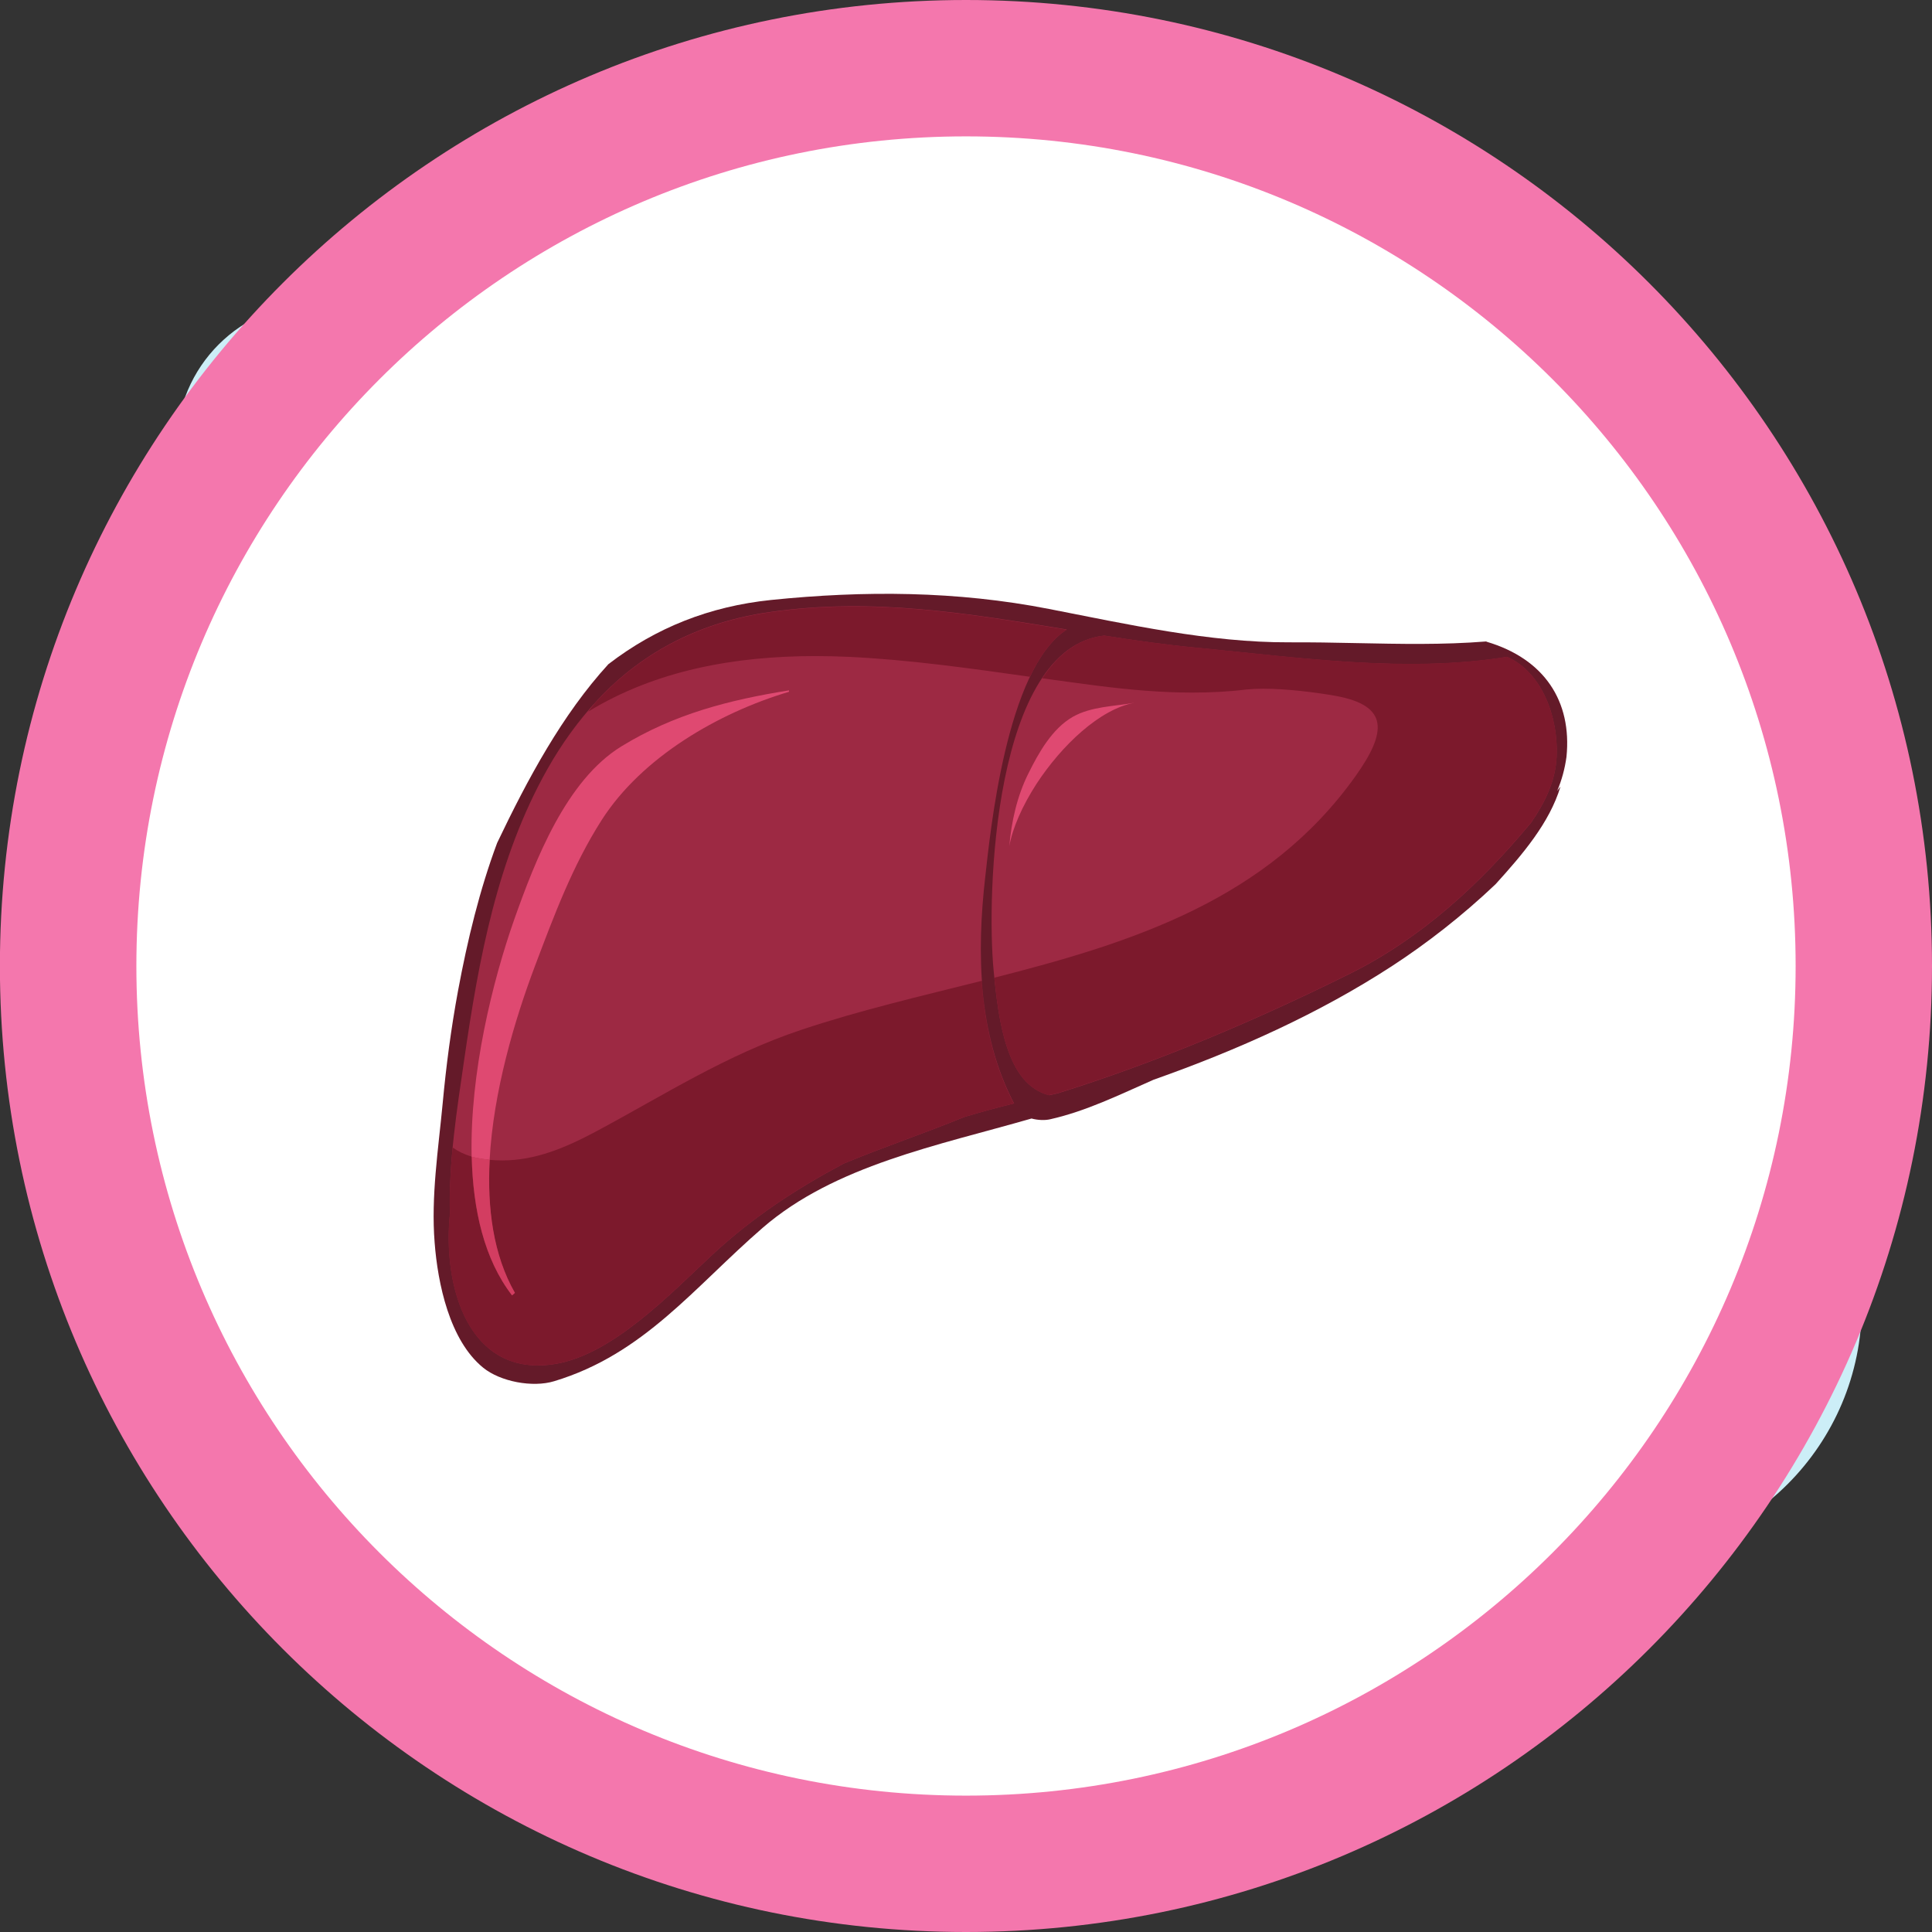 <?xml version="1.0" encoding="UTF-8" standalone="no"?>
<svg
   xmlns:dc="http://purl.org/dc/elements/1.1/"
   xmlns:cc="http://creativecommons.org/ns#"
   xmlns:rdf="http://www.w3.org/1999/02/22-rdf-syntax-ns#"
   xmlns:svg="http://www.w3.org/2000/svg"
   xmlns="http://www.w3.org/2000/svg"
   id="svg4330"
   version="1.1"
   viewBox="0 0 19.99 19.991"
   height="19.991mm"
   width="19.99mm">
  <rect x="0" y="0" width="19.99" height="19.991" fill="#333333" stroke="none"/>
  <defs
     id="defs4324" />
  <g
     transform="translate(-178.237,-173.612)"
     id="layer1">
    <path
       id="path266"
       style="fill:#cceef7;fill-opacity:1;fill-rule:nonzero;stroke:none;stroke-width:0.035"
       d="m 181.553,179.72 c 0.823,0 1.49,-0.667 1.49,-1.49 0,-0.823 -0.667,-1.49 -1.49,-1.49 -0.823,0 -1.49,0.667 -1.49,1.49 0,0.823 0.667,1.49 1.49,1.49" />
    <path
       id="path268"
       style="fill:#cceef7;fill-opacity:1;fill-rule:nonzero;stroke:none;stroke-width:0.035"
       d="m 185.995,180.028 c 0.992,0 1.798,-0.804 1.798,-1.798 0,-0.994 -0.805,-1.798 -1.798,-1.798 -0.993,0 -1.799,0.805 -1.799,1.798 0,0.994 0.805,1.798 1.799,1.798" />
    <path
       id="path270"
       style="fill:#cceef7;fill-opacity:1;fill-rule:nonzero;stroke:none;stroke-width:0.035"
       d="m 190.436,180.299 c 1.143,0 2.069,-0.926 2.069,-2.069 0,-1.143 -0.926,-2.069 -2.069,-2.069 -1.143,0 -2.069,0.926 -2.069,2.069 0,1.143 0.926,2.069 2.069,2.069" />
    <path
       id="path316"
       style="fill:#cceef7;fill-opacity:1;fill-rule:nonzero;stroke:none;stroke-width:0.035"
       d="m 181.553,184.347 c 0.925,0 1.675,-0.75 1.675,-1.675 0,-0.925 -0.75,-1.675 -1.675,-1.675 -0.925,0 -1.675,0.75 -1.675,1.675 0,0.925 0.75,1.675 1.675,1.675" />
    <path
       id="path318"
       style="fill:#cceef7;fill-opacity:1;fill-rule:nonzero;stroke:none;stroke-width:0.035"
       d="m 185.995,184.654 c 1.095,0 1.982,-0.887 1.982,-1.983 0,-1.095 -0.887,-1.983 -1.982,-1.983 -1.096,0 -1.983,0.888 -1.983,1.983 0,1.095 0.887,1.983 1.983,1.983" />
    <path
       id="path320"
       style="fill:#cceef7;fill-opacity:1;fill-rule:nonzero;stroke:none;stroke-width:0.035"
       d="m 190.436,184.925 c 1.245,0 2.254,-1.009 2.254,-2.254 0,-1.245 -1.009,-2.254 -2.254,-2.254 -1.245,0 -2.254,1.009 -2.254,2.254 0,1.245 1.009,2.254 2.254,2.254" />
    <path
       id="path322"
       style="fill:#cceef7;fill-opacity:1;fill-rule:nonzero;stroke:none;stroke-width:0.035"
       d="m 194.877,185.16 c 1.374,0 2.489,-1.114 2.489,-2.488 0,-1.374 -1.114,-2.488 -2.489,-2.488 -1.374,0 -2.487,1.114 -2.487,2.488 0,1.374 1.113,2.488 2.487,2.488" />
    <path
       id="path366"
       style="fill:#cceef7;fill-opacity:1;fill-rule:nonzero;stroke:none;stroke-width:0.035"
       d="m 181.553,188.936 c 1.007,0 1.822,-0.816 1.822,-1.823 0,-1.007 -0.816,-1.823 -1.822,-1.823 -1.007,0 -1.823,0.816 -1.823,1.823 0,1.007 0.816,1.823 1.823,1.823" />
    <path
       id="path368"
       style="fill:#cceef7;fill-opacity:1;fill-rule:nonzero;stroke:none;stroke-width:0.035"
       d="m 185.995,189.244 c 1.176,0 2.13,-0.954 2.13,-2.131 0,-1.177 -0.954,-2.131 -2.13,-2.131 -1.177,0 -2.131,0.954 -2.131,2.131 0,1.177 0.954,2.131 2.131,2.131" />
    <path
       id="path370"
       style="fill:#cceef7;fill-opacity:1;fill-rule:nonzero;stroke:none;stroke-width:0.035"
       d="m 190.436,189.514 c 1.326,0 2.402,-1.074 2.402,-2.401 0,-1.326 -1.076,-2.401 -2.402,-2.401 -1.326,0 -2.401,1.076 -2.401,2.401 0,1.327 1.075,2.401 2.401,2.401" />
    <path
       id="path372"
       style="fill:#cceef7;fill-opacity:1;fill-rule:nonzero;stroke:none;stroke-width:0.035"
       d="m 194.877,189.737 c 1.449,0 2.624,-1.174 2.624,-2.624 0,-1.449 -1.175,-2.623 -2.624,-2.623 -1.449,0 -2.623,1.174 -2.623,2.623 0,1.449 1.174,2.624 2.623,2.624" />
    <path
       id="path1394"
       style="fill:#f477ad;fill-opacity:1;fill-rule:nonzero;stroke:none;stroke-width:0.035"
       d="m 198.227,183.607 c 0,5.52 -4.475,9.995 -9.995,9.995 -5.52,0 -9.996,-4.475 -9.996,-9.995 0,-5.52 4.475,-9.995 9.996,-9.995 5.52,0 9.995,4.475 9.995,9.995" />
    <path
       id="path1396"
       style="fill:#ffffff;fill-opacity:1;fill-rule:nonzero;stroke:none;stroke-width:0.035"
       d="m 196.816,183.607 c 0,4.741 -3.843,8.584 -8.584,8.584 -4.741,0 -8.584,-3.843 -8.584,-8.584 0,-4.741 3.843,-8.584 8.584,-8.584 4.74,0 8.584,3.843 8.584,8.584" />
    <path
       id="path1398"
       style="fill:#641a29;fill-opacity:1;fill-rule:nonzero;stroke:none;stroke-width:0.035"
       d="m 193.615,180.249 c -0.45,0.036 -0.891,0.026 -1.346,0.017 -0.228,-0.005 -0.459,-0.009 -0.697,-0.008 -0.82,0.003 -1.676,-0.188 -2.48,-0.345 -0.955,-0.187 -1.912,-0.192 -2.879,-0.093 -0.633,0.066 -1.188,0.285 -1.681,0.664 -0.477,0.521 -0.834,1.185 -1.151,1.849 -0.181,0.485 -0.307,1.004 -0.405,1.531 -0.072,0.39 -0.123,0.778 -0.159,1.167 -0.045,0.475 -0.121,0.96 -0.083,1.437 0.032,0.422 0.154,1.012 0.502,1.295 0.178,0.145 0.512,0.208 0.735,0.14 0.93,-0.281 1.444,-0.969 2.157,-1.587 0.746,-0.646 1.814,-0.852 2.782,-1.131 0.066,0.018 0.139,0.02 0.192,0.008 0.374,-0.084 0.718,-0.254 1.07,-0.409 0.872,-0.308 1.715,-0.686 2.47,-1.178 0.356,-0.232 0.725,-0.518 1.069,-0.845 0.279,-0.308 0.559,-0.635 0.672,-1.011 l -0.034,0.045 c 0.047,-0.111 0.079,-0.228 0.096,-0.352 0.058,-0.574 -0.228,-1.014 -0.826,-1.191" />
    <path
       id="path1400"
       style="fill:#9d2943;fill-opacity:1;fill-rule:nonzero;stroke:none;stroke-width:0.035"
       d="m 188.207,185.172 c -0.411,0.169 -0.832,0.309 -1.242,0.48 -0.486,0.259 -0.942,0.554 -1.37,0.954 -0.413,0.385 -1.016,1.019 -1.61,1.118 -0.898,0.149 -1.173,-0.798 -1.091,-1.564 -0.016,-0.532 0.072,-1.072 0.147,-1.591 0.15,-1.033 0.341,-2.078 0.859,-2.998 0.145,-0.257 0.318,-0.499 0.519,-0.715 0.48,-0.516 1.087,-0.812 1.78,-0.911 1.069,-0.154 2.063,0.015 3.076,0.18 -0.63,0.403 -0.794,2.122 -0.844,2.562 -0.09,0.784 -0.073,1.632 0.298,2.342 -0.173,0.042 -0.347,0.09 -0.52,0.142" />
    <path
       id="path1402"
       style="fill:#9d2943;fill-opacity:1;fill-rule:nonzero;stroke:none;stroke-width:0.035"
       d="m 194.082,182.12 c -0.529,0.637 -1.134,1.198 -1.882,1.569 -0.959,0.476 -1.98,0.911 -3.02,1.236 l -0.087,0.019 c -0.439,-0.111 -0.523,-0.753 -0.575,-1.288 -0.076,-0.78 -0.002,-3.341 1.144,-3.467 0.315,0.049 0.631,0.095 0.954,0.125 1.04,0.1 2.17,0.265 3.214,0.095 0.356,0.155 0.531,0.616 0.513,1.027 -0.01,0.255 -0.12,0.477 -0.262,0.685" />
    <path
       id="path1404"
       style="fill:#51101c;fill-opacity:1;fill-rule:nonzero;stroke:none;stroke-width:0.035"
       d="m 183.802,187.74 c -2.9e-4,0 -5.6e-4,0 -8.5e-4,0 2.9e-4,0 5.6e-4,0 8.5e-4,0 v 0 m 1.4e-4,0 c 0.056,0 0.116,-0.005 0.178,-0.015 -0.062,0.01 -0.122,0.015 -0.178,0.015 m -0.912,-1.558 c 1.4e-4,-0.001 2.9e-4,-0.003 4.2e-4,-0.005 -1.4e-4,10e-4 -2.9e-4,0.003 -4.2e-4,0.005 m 5.3e-4,-0.005 v 0 0 m 4.2e-4,-0.005 c 4.3e-4,-0.004 8.5e-4,-0.008 10e-4,-0.012 -3.9e-4,0.004 -8.2e-4,0.008 -10e-4,0.012 m 10e-4,-0.012 c -6.6e-4,-0.023 -10e-4,-0.047 -0.002,-0.07 2.9e-4,0.024 8.5e-4,0.047 0.002,0.07 v 0 m 5.835,-1.13 c -0.205,-0.392 -0.302,-0.827 -0.333,-1.269 8.5e-4,0 0.002,-3.5e-4 0.003,-7.2e-4 0.03,0.442 0.125,0.877 0.33,1.27" />
    <path
       id="path1406"
       style="fill:#7c192c;fill-opacity:1;fill-rule:nonzero;stroke:none;stroke-width:0.035"
       d="m 183.802,187.74 c -2.9e-4,0 -5.6e-4,0 -8.5e-4,0 -0.746,-7.2e-4 -0.98,-0.851 -0.911,-1.558 1.4e-4,-0.001 2.9e-4,-0.003 4.2e-4,-0.005 1.1e-4,0 1.1e-4,0 1.1e-4,-3.4e-4 v 0 c 1.4e-4,-0.002 2.9e-4,-0.003 4.2e-4,-0.005 4.3e-4,-0.004 8.5e-4,-0.008 10e-4,-0.012 v 0 0 0 c -6.6e-4,-0.023 -10e-4,-0.047 -0.002,-0.07 -0.002,-0.201 0.011,-0.403 0.03,-0.605 0.058,0.041 0.123,0.073 0.197,0.094 0.013,0.55 0.129,1.063 0.418,1.437 l 0.029,-0.025 c -0.224,-0.392 -0.288,-0.877 -0.261,-1.378 0.044,0.004 0.088,0.006 0.132,0.006 0.341,0 0.65,-0.13 0.966,-0.298 0.716,-0.383 1.345,-0.792 2.129,-1.054 0.602,-0.201 1.235,-0.348 1.864,-0.506 0.03,0.443 0.128,0.877 0.333,1.269 v 0 c -0.173,0.042 -0.347,0.09 -0.52,0.142 -0.411,0.169 -0.832,0.309 -1.242,0.48 -0.486,0.259 -0.942,0.554 -1.37,0.954 -0.413,0.385 -1.016,1.019 -1.61,1.118 v 0 c -0.001,0 -0.003,3.4e-4 -0.004,7.1e-4 -0.062,0.01 -0.122,0.015 -0.178,0.015 -1.4e-4,0 -1.4e-4,0 -1.4e-4,0" />
    <path
       id="path1408"
       style="fill:#51101c;fill-opacity:1;fill-rule:nonzero;stroke:none;stroke-width:0.035"
       d="m 184.413,180.862 c 0.001,-0.001 0.003,-0.003 0.004,-0.004 -0.001,0.001 -0.003,0.003 -0.004,0.004 m 4.48,-0.248 c -1.4e-4,-3.5e-4 -2.9e-4,-3.5e-4 -4.3e-4,-3.5e-4 0.055,-0.115 0.117,-0.219 0.186,-0.306 -0.069,0.087 -0.13,0.191 -0.186,0.306 m 0.346,-0.492 c -4.3e-4,0 -9.8e-4,-3.4e-4 -0.001,-3.4e-4 3.9e-4,0 9.5e-4,3.4e-4 0.001,3.4e-4 m -3.042,-0.175 c 0.009,-0.001 0.018,-0.002 0.027,-0.004 -0.009,10e-4 -0.018,0.002 -0.027,0.004 m 0.028,-0.004 c 0.286,-0.04 0.568,-0.057 0.845,-0.057 -0.278,0 -0.559,0.017 -0.845,0.057 m 0.847,-0.057 c -4.3e-4,0 -9.8e-4,0 -0.001,0 v 0 c 4.2e-4,0 9.8e-4,0 0.001,0" />
    <path
       id="path1410"
       style="fill:#7c192c;fill-opacity:1;fill-rule:nonzero;stroke:none;stroke-width:0.035"
       d="m 184.324,180.973 c 0.03,-0.037 0.058,-0.075 0.09,-0.11 0.001,-0.001 0.003,-0.003 0.004,-0.004 v 0 c 0.48,-0.516 1.087,-0.812 1.78,-0.911 v 0 c 0.009,-0.001 0.018,-0.002 0.027,-0.004 5.5e-4,0 10e-4,0 0.002,0 0.286,-0.04 0.568,-0.057 0.845,-0.057 1.4e-4,0 2.9e-4,0 5.3e-4,0 4.2e-4,0 9.8e-4,0 0.001,0 0.735,3.4e-4 1.446,0.117 2.165,0.235 4e-4,0 9.5e-4,3.4e-4 0.001,3.4e-4 0.011,0.002 0.022,0.004 0.034,0.005 v 0 c -0.071,0.045 -0.135,0.107 -0.194,0.181 -0.069,0.087 -0.131,0.191 -0.186,0.306 -0.621,-0.087 -1.241,-0.176 -1.872,-0.206 -0.117,-0.005 -0.233,-0.008 -0.349,-0.008 -0.832,0 -1.648,0.147 -2.347,0.573" />
    <path
       id="path1412"
       style="fill:#51101c;fill-opacity:1;fill-rule:nonzero;stroke:none;stroke-width:0.035"
       d="m 188.855,184.806 c -0.112,-0.115 -0.185,-0.285 -0.234,-0.476 0.05,0.191 0.122,0.361 0.234,0.476 m 3.979,-4.323 c -4e-4,0 -9.5e-4,0 -0.001,0 4.2e-4,0 9.8e-4,0 0.001,0 v 0 m 7.1e-4,0 c 0.329,0 0.655,-0.02 0.973,-0.07 -0.318,0.05 -0.644,0.07 -0.973,0.07 m 0.977,-0.07 c 0.001,-3.5e-4 0.002,-3.5e-4 0.003,-7.2e-4 -0.001,3.4e-4 -0.002,3.4e-4 -0.003,7.2e-4 m -3.132,-0.092 c -0.003,0 -0.006,-3.4e-4 -0.009,-7.1e-4 0.003,3.4e-4 0.006,7.1e-4 0.009,7.1e-4 m -0.02,-0.002 c -0.001,0 -0.002,-3.4e-4 -0.004,-3.4e-4 0.001,0 0.003,3.4e-4 0.004,3.4e-4 m -0.021,-0.002 c -0.003,-3.4e-4 -0.007,-7.1e-4 -0.01,-7.1e-4 0.004,0 0.007,3.4e-4 0.01,7.1e-4 m -1.022,-0.121 c 3.9e-4,0 6.6e-4,0 0.001,0 -4.3e-4,0 -7.2e-4,0 -0.001,0 m 0.002,-3.4e-4 c 0.014,-0.002 0.028,-0.004 0.043,-0.006 -0.015,0.002 -0.029,0.004 -0.043,0.006" />
    <path
       id="path1414"
       style="fill:#7c192c;fill-opacity:1;fill-rule:nonzero;stroke:none;stroke-width:0.035"
       d="m 189.092,184.945 v 0 c -0.094,-0.024 -0.172,-0.072 -0.237,-0.139 -0.112,-0.115 -0.184,-0.285 -0.234,-0.476 -0.049,-0.19 -0.076,-0.401 -0.096,-0.602 1.432,-0.364 2.826,-0.806 3.737,-2.085 0.322,-0.453 0.351,-0.73 -0.206,-0.831 -0.2,-0.036 -0.505,-0.074 -0.747,-0.074 -0.064,0 -0.123,0.003 -0.175,0.008 -0.188,0.023 -0.375,0.032 -0.56,0.032 -0.325,0 -0.647,-0.029 -0.975,-0.07 -0.193,-0.025 -0.386,-0.051 -0.578,-0.078 0.153,-0.231 0.348,-0.394 0.597,-0.436 3.9e-4,0 6.6e-4,0 0.001,0 2.9e-4,-3.4e-4 4.2e-4,-3.4e-4 6.6e-4,-3.4e-4 0.014,-0.002 0.028,-0.004 0.043,-0.006 v 0 c 0.315,0.049 0.631,0.095 0.954,0.125 0.004,3.5e-4 0.009,7.2e-4 0.013,10e-4 0.004,0 0.007,3.5e-4 0.01,7.2e-4 0.006,7.1e-4 0.011,0.001 0.017,0.002 10e-4,0 0.003,3.4e-4 0.004,3.4e-4 0.004,3.5e-4 0.007,7.2e-4 0.011,0.001 0.003,3.5e-4 0.006,7.2e-4 0.009,7.2e-4 0.697,0.068 1.431,0.162 2.153,0.162 4.3e-4,0 9.8e-4,0 0.001,0 v 0 0 c 2.9e-4,0 4.2e-4,0 7.2e-4,0 0.329,0 0.655,-0.02 0.973,-0.07 0.001,-3.5e-4 0.003,-3.5e-4 0.004,-7.2e-4 0.001,-3.4e-4 0.002,-3.4e-4 0.003,-7.1e-4 0.005,-7.2e-4 0.01,-0.001 0.015,-0.002 0.34,0.148 0.514,0.573 0.515,0.968 0,0.019 -4e-4,0.039 -0.001,0.058 -0.01,0.255 -0.12,0.477 -0.262,0.685 -0.529,0.637 -1.134,1.198 -1.882,1.569 -0.959,0.476 -1.98,0.911 -3.02,1.236 l -0.087,0.019" />
    <path
       id="path1416"
       style="fill:#df4971;fill-opacity:1;fill-rule:nonzero;stroke:none;stroke-width:0.035"
       d="m 183.303,185.613 c -0.046,-0.005 -0.093,-0.012 -0.141,-0.021 -0.015,-0.003 -0.03,-0.007 -0.045,-0.011 -0.02,-0.865 0.217,-1.821 0.443,-2.462 0.214,-0.602 0.534,-1.435 1.109,-1.786 0.544,-0.333 1.109,-0.478 1.732,-0.578 l -10e-4,0.015 c -0.73,0.217 -1.523,0.677 -1.939,1.329 -0.301,0.472 -0.49,0.983 -0.687,1.503 -0.213,0.564 -0.433,1.305 -0.471,2.012" />
    <path
       id="path1418"
       style="fill:#d33d61;fill-opacity:1;fill-rule:nonzero;stroke:none;stroke-width:0.035"
       d="m 183.536,187.016 c -0.289,-0.374 -0.405,-0.887 -0.418,-1.437 0.015,0.004 0.03,0.008 0.045,0.011 0.048,0.01 0.094,0.017 0.141,0.021 -0.027,0.501 0.037,0.986 0.261,1.378 l -0.029,0.025" />
    <path
       id="path1420"
       style="fill:#df4971;fill-opacity:1;fill-rule:nonzero;stroke:none;stroke-width:0.035"
       d="m 188.68,182.368 c 0.022,-0.256 0.081,-0.521 0.198,-0.754 0.104,-0.21 0.245,-0.463 0.459,-0.585 0.192,-0.109 0.431,-0.108 0.64,-0.146 -0.36,0.065 -0.755,0.441 -1.016,0.84 -0.145,0.225 -0.248,0.456 -0.281,0.645" />
  </g>
</svg>

